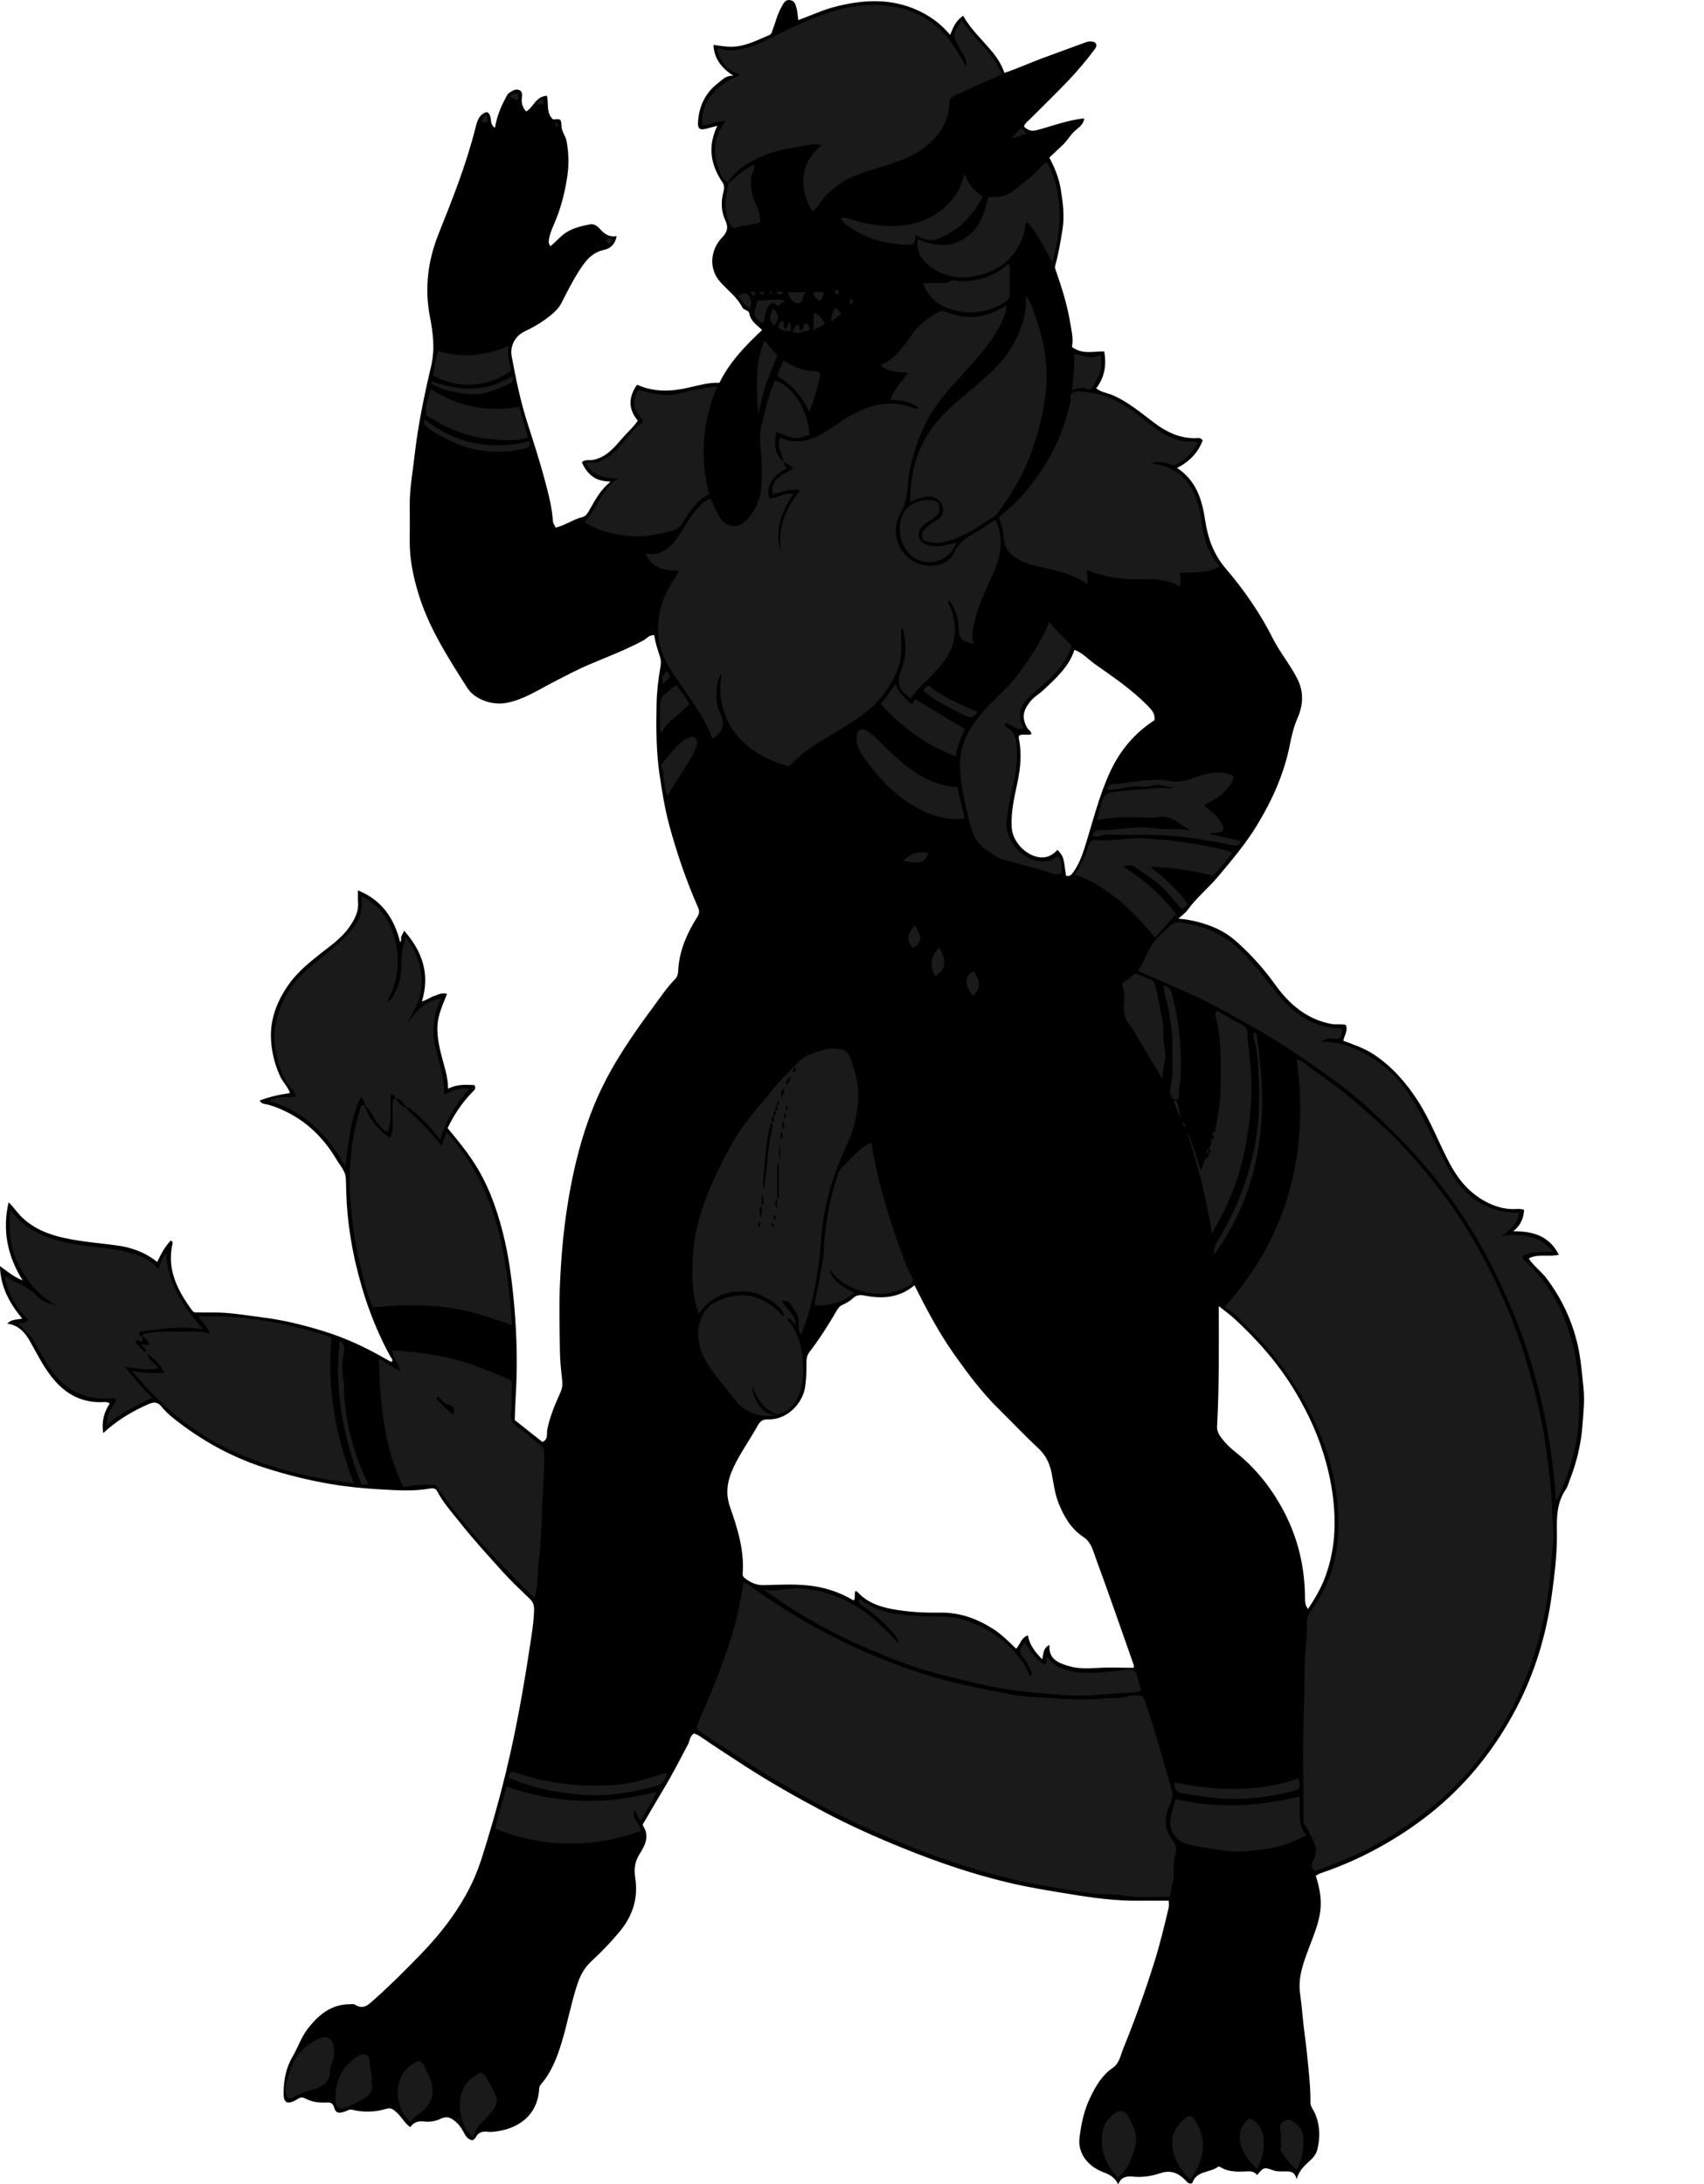 <?xml version="1.0" encoding="utf-8"?>
<!-- Generator: Adobe Illustrator 24.1.1, SVG Export Plug-In . SVG Version: 6.00 Build 0)  -->
<svg version="1.1" id="Layer_1" xmlns="http://www.w3.org/2000/svg" xmlns:xlink="http://www.w3.org/1999/xlink" x="0px" y="0px"
	 viewBox="0 0 987.63 1266.28" style="enable-background:new 0 0 987.63 1266.28;" xml:space="preserve">
<style type="text/css">
	.st0{fill:#1A1A1A;}
</style>
<g>
	<path d="M59.83,830.83c-1.08-6.63,0.46-12.11,3.76-17.17c-1.79-1.27-3.49-0.76-5.06-0.75c-12.51,0.11-21.78-5.68-29.17-15.4
		c-4.69-6.16-8.1-13.02-11.86-19.7c-2.9-5.16-6.49-9.5-13.34-10.47c2.46-2.59,5.51-2.21,8.71-2.89C5.43,755.4,0.2,745.8,0,734.04
		c3.96,2.76,7.43,5.95,13.1,8.25c-8.96-14.45-11.77-29.13-8.13-45.27c2.77,2.58,4.62,5.5,7.01,7.94
		c7.08,7.21,16.07,10.74,25.52,12.79c9.9,2.15,20.07,2.91,30.12,4.26c8.46,1.14,16.5,3.92,23.48,9.61c2.16-4.45,4.4-8.87,7.87-12.44
		c0.75,0.4,1.23,0.86,1.06,1.62c-3.52,15.09,2.81,27.26,11.31,38.87c0.92,1.26,1.81,1.19,2.9,1.21c3.33,0.04,6.67,0.03,10,0.02
		c9.41-0.05,18.61,1.7,27.9,2.85c11.73,1.45,23.07,4.23,34.31,7.64c13.18,3.99,25.6,9.7,37.47,16.64c0.98,0.57,2.02,1.05,3.03,1.58
		c1.21-1.28-0.2-2.29-0.62-3.06c-9.48-17.29-15.98-35.7-20.36-54.83c-2.22-9.71-3.77-19.56-4.65-29.55
		c-0.56-6.29-0.68-12.54-0.86-18.81c-0.13-4.35-3.25-7.46-5.27-10.9c-7.59-12.91-17.92-23-31.81-29.13
		c-3.29-1.45-6.62-2.75-10.17-3.36c-1.09-0.19-1.87-0.56-2.71-1.96c5.67-2.13,11.42-3.49,17.56-4.32c-1.12-3.65-4.03-6.2-5.6-9.54
		c-2.81-5.98-4.45-12.05-5.17-18.73c-1.4-12.81,2.61-23.84,9.53-33.95c4.73-6.93,11.11-12.42,17.76-17.71
		c6.1-4.86,12.74-9.23,17.48-15.76c3.38-4.65,5.96-9.36,5.46-15.32c-0.17-1.98-0.03-3.99-0.03-6.5c13.94,5.66,20.98,16.33,24.44,30
		c1.02-0.93,0.24-2.18,0.63-3.17c0.41-1.03,0.99-1.99,1.72-3.44c10.53,12.06,15.08,25.19,10.25,40.96c2.78-0.66,4.79-2.36,7.15-3.14
		c2.27-0.75,4.54-2.14,7.41-1.12c-1.7,4.14-3.5,8.23-4.63,12.59c-1.93,7.44-0.65,14.66,1.1,21.86c1.61,6.64,4.11,13.07,4.13,20.47
		c5.14-2.68,10.21-2.43,15.25-2.11c1.3,2.13-0.26,3.12-1.38,4.27c-5.89,6.04-10.43,12.99-14.13,20.64
		c4.93,5.99,9.82,11.91,14.13,18.28c8.72,12.86,14.02,27.2,17.82,42.1c3.2,12.52,4.99,25.28,6.26,38.19
		c1.58,16.03,2.23,32.06,1.68,48.11c-0.25,7.37-0.84,14.78-0.98,22.59c5.09,4.03,10.59,8.39,16.01,12.68
		c3.58-1.43,2.39-4.88,2.81-7.03c1.5-7.63,4.49-14.63,7.62-21.61c1.1-2.45,1.35-4.52,1.03-7.36c-0.6-5.37-1.2-10.84-1.28-16.27
		c-0.19-13.83-0.6-27.69,0.11-41.48c0.54-10.47,1.26-20.97,2.58-31.43c1.87-14.78,4.46-29.38,8.32-43.73
		c2.88-10.68,6.43-21.18,10.96-31.32c8.5-19.06,20.34-36.07,32.68-52.72c3.88-5.24,7.53-10.77,12.18-15.44
		c1.94-1.95,1.65-4.78,1.86-6.94c1.04-10.76,5.3-20.12,10.95-29.05c1.05-1.67,1.42-3.22,0.43-5.45
		c-6.79-15.35-12.22-31.24-16.62-47.41c-2.6-9.56-4.18-19.43-5.66-29.3c-2.08-13.85-2.03-27.73-1.76-41.61
		c0.14-7.04,1.01-14.11,2.21-21.05c0.39-2.25,0.4-4.05-0.27-6.1c-1.32-4.02-2.71-8.03-3.29-12.37c-2.88-0.4-4.39,1.99-6.42,3.07
		c-9.96,5.33-20.47,9.34-30.84,13.72c-7.37,3.12-14.46,6.9-21.58,10.57c-8.67,4.48-16.83,9.91-26.71,11.84
		c-8.12,1.59-18.45-1.78-22.85-8.72c-11.1-17.49-22.4-34.89-28.43-55.02c-2.98-9.93-5.03-19.99-4.91-30.42
		c0.08-6.83,0.05-13.66,0.01-20.5c-0.06-9.74,1.74-19.28,2.83-28.91c1.97-17.4,5.53-34.53,9.54-51.48
		c2.36-9.99,1.16-19.33-0.65-28.69c-3.27-16.86-1.18-32.74,5.15-48.54c8.05-20.08,16.01-40.22,21.28-61.3
		c0.92-3.66,2.05-7.73,6.56-8.96c3.71,2.01,0.88,6.9,4.69,9.17c1.02-6.03,3.07-11.55,5.9-16.78c0.7-1.29,1.19-2.77,2.52-3.61
		c1.68-1.06,3.45-2.31,5.49-1.56c2.23,0.82,1.82,3.01,1.65,4.76c-0.3,2.97,0.44,5.51,2.58,7.72c4.15-2.44,5.44-8.72,11.95-9.13
		c1.22,4.48-0.67,9.99,3.65,13.76c4.42-0.41,4.62-0.38,4.81,3.89c0.15,3.27,2.43,5.7,2.98,8.76c1.26,7.01,1.42,13.94,0.28,21.09
		c-1.32,8.27-3.25,16.31-6.36,24.02c-1.71,4.24-3.82,8.27-4.32,12.9c-0.12,1.14,0.61,1.78,0.87,2.85c3.23-2.39,5.62-5.57,8.94-7.79
		c4.37-2.92,9.26-3.94,14.18-4.92c2.42-0.48,4.38,1.13,5.96,2.91c2.41,2.73,5.17,4.63,9.45,3.92c-0.85,4.57-3.48,7.16-7.28,7.96
		c-7.39,1.54-11.19,6.94-14.82,12.67c-3.67,5.78-6.72,11.9-9.82,18c-2.04,4.01-5.6,6.83-9.21,9.49c-3.83,2.83-7.96,5.1-12.26,7.15
		c-5.41,2.57-8.53,8.42-7.47,14.23c2.41,13.14,5.12,26.24,9.19,38.96c3.62,11.31,7.3,22.62,10.32,34.08
		c1.94,7.36,3.91,14.85,4.39,22.55c0.1,1.64,1.18,2.58,1.56,3.89c5.74-1.31,10.25-4.86,15.72-6.15c1.99-0.47,3.13-2.7,4.23-4.62
		c3.16-5.53,6.14-11.22,11.89-15.83c-4.38-0.35-7.89-0.96-10.7-3.24c-2.69-2.17-4.64-4.93-5.91-8.11c2.07-1.72,4.19-0.92,6.06-1.23
		c8.66-1.45,13.37-8.22,18.58-13.97c2.52-2.77,5.4-5.33,7.79-8.85c-5.6-6.68-5.5-13.72-0.43-20.84c9.73,4.37,19.66,4,29.66,1.73
		c5.9-1.34,11.73-3.06,18.1-2.86c5.85-12.02,15.01-21.45,24.72-30.6c-3.14-2.95-6.7-5.13-7.43-9.62c-0.31-1.93-3.16-1.75-4.01-3.44
		c-3.07-6.04-8.57-9.96-12.91-14.89c-6.98-7.93-5.38-18.9,1.14-25.66c3.13-3.25,3.75-5.92,1.95-9.77
		c-2.54-5.42-2.67-11.03-1.14-16.81c0.43-1.64,0.66-3.58-0.5-5.28c-6.92-10.14-8.84-20.86-3.05-32.91c-2.67,0.7-4.63,1.25-6.61,1.74
		c-3.45,0.85-4.8,0.01-4.61-3.55c0.49-9.29,4.12-17.21,11.59-22.91c2.38-1.82,4.47-4.53,8.87-4.3c-6.77-4.51-11.05-9.71-11.51-17.86
		c3.24,0.5,6.1,0.88,8.97,1.03c8.6,0.45,15.8-3.59,23.32-6.71c1.55-0.64,1.54-1.84,2.01-3.01c1.73-4.39,2.7-9.07,5.09-13.21
		c1.15-1.99,1.97-4.46,4.93-4.08c2.8,0.35,3.27,2.42,3.9,4.9c0.54,2.11,0.58,4.21,0.94,6.66c7.1-2.49,13.78-5.72,20.95-7.6
		c16.44-4.3,32.78-5.24,48.6,2.1c6.94,3.22,13.18,7.73,18.49,14.12c1.67-4.18,3.22-8.33,7.55-11.1c4.1,7.41,10.31,13.21,15.77,19.61
		c3.46,4.05,6.35,8.22,8.12,13.48c7.35-2.37,14.14-5.53,21.12-8.16c8.68-3.27,17.44-6.33,26.12-9.58c1.16-0.44,2.27-0.56,3.4-0.44
		c2.57,0.27,3.46,2.07,1.96,4.12c-4.76,6.5-9.97,12.66-15.51,18.49c-7.35,7.73-15.05,15.11-22.56,22.69
		c-1.14,1.15-2.66,2.03-3.2,4.02c2.06,1.93,4.01,2.95,7.3,2.1c9.08-2.34,17.89-5.86,27.65-6.87c-0.41,4.01-3.83,5.63-6.1,7.91
		c-2.36,2.36-3.96,5.29-6.38,7.55c-2.56,2.38-5.09,4.78-7.75,7.28c3.25,6.14,5.67,12.23,6.66,18.62c1.18,7.58,2.24,15.1,0.97,23.02
		c-1.14,7.12-2.31,14.16-4.25,21.09c-0.31,1.12,0.19,2.2,0.59,3.33c3.3,9.54,6.36,19.18,8.01,29.15c0.8,4.84,2.14,9.7,1.13,14.56
		c5.85,4.5,12.18,2.56,18.72,2.59c1.31,7.66,0.39,14.82-4.66,21.43c2.93,2.36,6.62,2.67,9.81,4.08c8.95,3.95,16.3,10.27,24,16.04
		c7.15,5.37,14.79,8.95,23.91,8.76c1.26-0.03,2.71-0.51,4,1.29c-2.67,7.04-7.6,12.34-14.89,15.95
		c11.26,7.41,14.53,18.52,16.32,30.43c1.55,10.31,4.87,19.69,11.88,27.87c10.64,12.42,20,25.95,27.33,40.54
		c4.13,8.23,10.03,15.18,14.18,23.36c4.01,7.92,3.31,15.54,0.18,22.74c-2.19,5.05-3.44,10.18-4.45,15.35
		c-3.3,16.91-10.21,32.25-19.07,46.84c-6.57,10.83-14.7,20.44-22.85,30.1c-5.55,6.58-12.31,12-17.35,19.02
		c-1.27,1.76-3.19,3.05-5.37,5.08c6.83,0.53,12.69,2.03,18.5,4.18c5.98,2.21,11.24,5.48,15.78,9.63
		c7.92,7.23,15.16,15.1,21.44,23.92c8.17,11.48,18.33,20.54,32.88,23.29c2.79,0.53,5.62-0.07,8.43,0.56
		c1.45,3.39-0.9,6.05-1.42,9.19c6.15,2.33,12.45,4.41,18.03,8.19c10.27,6.95,18.18,15.96,24.92,26.3
		c7.63,11.72,12.34,24.86,18.91,37.08c4.94,9.2,11.53,16.92,20.79,21.79c4.85,2.55,10.23,4.29,15.95,4.24
		c1.97-0.02,3.99-0.36,6.15,0.42c-0.25,4.68-1.79,8.78-6.28,12.46c11.77-0.16,20.96,2.87,26.42,13.57
		c-5.78,1.46-11.9-0.8-17.42,2.17c2.6,4.19,7.03,7.22,10.21,11.43c8.9,11.8,14.98,24.75,18.23,39.12
		c1.82,8.03,2.37,16.18,3.25,24.34c0.79,7.34-0.04,14.5-0.55,21.6c-0.78,11.01-3.41,21.87-7.51,32.25
		c-0.66,1.66-1.05,3.51-2.05,4.95c-5.24,7.58-5.46,16.03-5.29,24.83c0.23,11.85-1.21,23.63-2.79,35.4
		c-2.87,21.51-8.63,42.08-18.11,61.64c-7.02,14.47-15.63,27.86-25.91,40.22c-15.98,19.2-35.28,34.23-57.15,46.18
		c-10.62,5.81-21.63,10.6-33.07,14.46c-0.91,0.31-1.72,0.91-2.7,1.43c1.53,4.84,2.66,9.71,2.85,14.76
		c0.37,9.62-3.51,18.24-6.75,26.9c-3.25,8.68-6.56,17.24-5.2,26.7c1.14,7.95,1.58,15.97,2.68,23.93c0.97,6.97,1.67,14.03,2.33,21.06
		c0.58,6.1,1.07,12.17,1,18.31c-0.03,2.2,1.63,3.89,2.48,5.82c3.03,6.88,3.3,13.92,1.53,21.16c-0.58,2.37-1.85,4.14-3.52,5.8
		c-3.08,3.05-6.84,5.53-8.47,11.48c-1.33-4.94-4.22-4.44-7.01-4.5c-2.11-0.05-4.19,0.22-6.37-0.56c-5.69-2.04-5.75-1.88-9.6,2.71
		c-1.28-1.84-3.08-2.25-5.28-2.17c-5.41,0.19-10.92,0.64-15.87-2.43c-0.38-0.24-1.11-0.51-1.33-0.33
		c-4.67,3.68-12.6,2.19-15.01,9.44c-0.04,0.12-0.26,0.19-0.35,0.25c-1.89,0.53-2.75-0.88-3.78-1.92c-3.97-4-8.35-5.95-14.15-4.03
		c-4.99,1.65-10.19,2.6-15.54,2.09c-3.69-0.35-7.28-0.32-9.15,4.44c-1.95-3.97-4.8-5.61-8.39-6.94
		c-9.43-3.49-15.06-11.21-14.07-19.86c0.93-8.04,2.63-16.06,6.21-23.48c3.21-6.68,6.84-12.97,13.19-17.34
		c3.74-2.57,4.41-7.22,5.98-11.08c6.62-16.28,12.58-32.82,17.85-49.6c3.32-10.56,5.93-21.31,8.47-32.08
		c0.26-1.09,0.03-2.29,0.03-4.04c-5.77,0-11.38-0.05-17,0.01c-13.54,0.15-26.86-1.64-40.2-3.84c-11.27-1.86-22.56-3.62-33.69-6.19
		c-21.46-4.95-42.26-12.02-62.65-20.27c-15.89-6.43-31.56-13.4-46.71-21.46c-15.41-8.2-30.6-16.79-45.29-26.27
		c-8.91-5.76-17.78-11.56-26.54-17.55c-0.92-0.63-2.04-0.96-2.99-1.39c-2.62,1.45-2.47,4.27-3.59,6.38
		c-4.64,8.81-9.17,17.68-14.33,26.21c-3.71,6.14-7.31,12.35-10.91,18.56c-0.44,0.77-1.36,1.49-0.61,2.66
		c3.8,5.91,0.77,11.43-2.14,16.04c-3.01,4.76-3.3,8.91-2.5,14.28c1.71,11.38-1.57,21.69-9.02,30.66
		c-5.1,6.14-10.6,11.89-16.45,17.27c-4.3,3.95-6.67,8.7-8.41,14.13c-3.48,10.86-5.52,22.09-8.83,32.98
		c-2.67,8.78-5.93,17.28-12.08,24.32c-0.74,0.85-0.88,1.7-0.95,2.71c-1.02,15.94-13.16,23.74-27.35,24.75
		c-0.66,0.05-1.34,0.07-2-0.01c-3.11-0.38-5.85-0.03-7.42,3.23c-0.34,0.7-1.17,1.15-1.77,1.71c-3.08-0.44-4.23-2.88-5.44-5.1
		c-1.04-1.9-2.17-3.66-3.79-5.13c-2.73-2.48-5.27-4.25-9.39-2.25c-2.84,1.38-6.26,1.98-9.63,1.56c-3.14-0.4-5.89,0.3-7.96,3.3
		c-3.5-2.64-5.3-6.52-8.47-9.12c-1.72-1.41-2.84-2.29-5.53-1.49c-6.34,1.88-12.99,2.12-19.5,0.52c-1.74-0.43-2.86,0.47-4.18,0.96
		c-3.5,1.31-5.52,1.04-6.33-2.12c-0.77-3-2.43-3.17-4.7-3.04c-4.35,0.25-8.54-0.44-12.38-2.48c-2.31-1.23-3.78,0.33-5.42,1.19
		c-5.58,2.93-6.91,0.56-6.86-4.29c0.08-7.55,1.35-14.46,5.24-21.11c3.11-5.31,5-11.32,8.87-16.27c6.32-8.06,13.71-14.17,24.66-14.04
		c0.83,0.01,1.86-0.24,2.46,0.15c5.17,3.41,8.01,0.01,11.61-3.18c9.21-8.17,17.87-16.88,26.43-25.69
		c12.17-12.52,22.73-26.28,30.22-42.16c4.1-8.71,6.67-18.03,9.46-27.2c4.77-15.72,8.93-31.63,12.52-47.67
		c2.53-11.29,4.74-22.65,6.76-34.05c1.66-9.32,3.16-18.68,4.57-28.02c1.04-6.94,2.24-13.95,2.38-21.05
		c0.05-2.52-0.63-4.35-2.47-6.12c-5.41-5.19-10.9-10.33-15.9-15.91c-8.24-9.18-16.6-18.24-24.26-27.95
		c-4.77-6.05-9.99-11.7-13.56-18.61c-0.94-1.82-2.79-1.76-4.4-1.48c-6.74,1.18-13.54,1.21-20.3,0.9
		c-12.79-0.58-25.53-1.5-38.21-3.73c-12.4-2.18-24.51-5.23-36.47-9.04c-17.9-5.69-34.28-14.37-49.24-25.64
		c-3.93-2.96-7.96-5.99-11.05-9.92c-2.26-2.87-4.52-2.92-7.76-1.47C76.49,818.24,67.73,823.45,59.83,830.83z M530.01,745.1
		c-8.76,7.47-18.88,8.08-29.53,5.88c-2.24-0.46-4.44,0.04-6.01,1.55c-1.84,1.77-3.96,2.95-6.2,3.94c-1.64,0.72-2.47,1.87-3.33,3.37
		c-4.75,8.19-9.83,16.18-15.59,23.71c-1.35,1.77-1.94,3.68-1.92,5.95c0.03,4.94-0.05,9.84-0.82,14.8
		c-1.42,9.09-10.17,18.89-21.42,18.57c-2.77-0.08-4.47,0.82-5.9,3.38c-3.98,7.12-8.66,13.86-12.46,21.07
		c-4.3,8.17-7.18,16.38-3.74,26.23c4.35,12.45,8.39,25.23,7.37,38.81c-0.12,1.55,0.69,2.15,1.86,3.02c3.15,2.36,6.4,3.67,10.45,3.57
		c8.49-0.2,17.06-0.7,25.47,0.17c9.36,0.96,18.4,3.82,26.59,8.77c1.24-1.82,0.12-3.78,0.94-5.43c0.79-0.1,1.23,0.45,1.67,0.92
		c5.3,5.61,12.22,8.06,19.48,9.44c9.25,1.75,18.64,2.22,28.07,2.08c11.15-0.17,21.13,3.43,30.48,9.37
		c5.06,3.21,9.21,7.38,13.48,11.57c2.42-2.48,2.74-6.35,6.81-7.75c0.94,5.5,4.18,9.64,8.32,13.88c0.77-3.26,0.46-6.61,4.22-8.32
		c-0.69,8.19,5.06,10.39,10.81,12.14c5.27,1.61,10.75,1.59,16.31,1.21c7.23-0.49,14.51-0.12,21.73-0.12c0-0.9,0.09-1.25-0.01-1.53
		c-7.25-20.56-14.36-41.18-21.89-61.63c-1.65-4.47-2.72-9.63-7.22-12.59c-7.32-4.82-11.44-12.02-14.55-19.87
		c-2.16-5.47-2.81-11.37-3.93-17.1c-1.15-5.84-3.44-10.6-7.92-14.74c-7.83-7.23-15.11-15.05-22.72-22.52
		c-9.78-9.6-17.91-20.49-25.81-31.64C544.19,772.65,537.04,759.09,530.01,745.1z M617.85,507.64c2.04,0.84,3.17-0.55,4.13-1.89
		c2.98-4.13,4.9-8.8,6.44-13.62c4.79-15.01,8.37-30.38,15.07-44.81c5.82-12.55,14.32-22.43,25.67-29.83
		c0.43-3.67-1.63-5.99-3.96-8.35c-9.15-9.3-19.89-16.59-30.47-24.04c-3.83-2.7-6.97-6.43-11.98-8.38
		c-3.14,9.71-10.41,16.12-17.37,22.79c-2.62,2.51-5.88,4.26-8.19,7.14c-3.57,4.47-5.59,8.78-1.83,15.29
		c0.74,1.27,2.34,1.93,2.47,3.63c-2.32,1.01-4.94-0.41-7.2,0.92c-0.06,0.53-0.25,1.04-0.15,1.49c1.82,8.53,1.03,16.94-0.73,25.41
		c-1.8,8.65-3.9,17.26-3.38,26.28c0.52,9.09,9.61,17.68,18.01,17.4c3.84-0.13,6.21-2,8.53-4.38
		C616.36,496.46,616.36,496.46,617.85,507.64z M758.1,932.79c4.38-6.54,7.99-12.81,10.44-19.81c3.4-9.72,4.98-19.57,4.99-29.88
		c0.01-11.93-1.76-23.42-4.86-34.94c-3.94-14.65-10.1-28.26-17.8-41.15c-9.51-15.93-21.64-29.83-35.27-42.39
		c-2.68-2.47-5.68-4.59-9.2-7.41c0.05,23.99,0.24,46.92-0.98,69.82c-0.15,2.82,1.32,5.12,2.92,7.12c2.07,2.58,4.43,5.04,7.03,7.08
		c11.83,9.28,21.01,20.63,28.15,33.85c8.85,16.38,12.89,33.82,12.86,52.31C756.39,929.27,756.71,930.92,758.1,932.79z"/>
	<path class="st0" d="M762.23,1084.79c-2.47-2-2.39-3.83-1.21-5.93c2.29-4.06,2.2-8.15-0.09-12.21c-1.61-2.86-2.56-6.08-4.68-8.64
		c-1-1.2-0.7-2.52-0.71-3.79c-0.03-21.15-0.64-42.34,0.23-63.45c0.47-11.28-0.01-22.58,0.92-33.79c0.48-5.78,0.81-11.54,0.81-17.32
		c0-2.12,0.93-3.74,2.12-5.38c7.22-9.93,12.34-20.92,14.55-32.94c2.1-11.4,1.95-22.98,0.48-34.55c-2.32-18.27-8.4-35.25-16.96-51.42
		c-5.61-10.59-12.3-20.44-19.78-29.84c-4.13-5.18-8.66-10.07-13.3-14.59c-4.66-4.54-8.87-9.81-15.03-13.1
		c37.17-41.25,49.22-89.55,42.05-143.73c3.43,0.74,5.43,3.27,7.86,4.99c9.61,6.86,19.31,13.57,28.13,21.52
		c7.86,7.08,16.07,13.8,23.32,21.52c15.99,17.05,30.51,35.22,42.32,55.49c13.07,22.44,23.67,45.94,31.18,70.79
		c4.63,15.32,8.53,30.82,10.93,46.69c2.01,13.35,3.79,26.66,4.18,40.22c0.18,6.24,1.22,12.62,0.57,18.8
		c-0.98,9.31-1.28,18.66-2.58,27.97c-2.05,14.66-5.45,28.87-10.19,42.84c-6.59,19.41-16.59,36.93-28.87,53.27
		c-6.51,8.65-13.91,16.48-21.9,23.65c-11.36,10.19-23.85,18.88-37.16,26.47C787.56,1075.1,774.94,1079.9,762.23,1084.79z"/>
	<path class="st0" d="M430.9,917.74c2.37-0.28,3.82,1.7,5.43,2.85c18.46,13.18,37.95,24.61,58.52,34.13
		c19.45,9.01,39.53,16.31,60.43,21.28c11.13,2.65,22.38,4.66,33.59,6.84c3.19,0.62,6.57,0.77,9.8,0.95
		c13.24,0.7,26.55,2.28,39.75,0.92c5.53-0.57,11.23,0.26,16.67-1.63c1.49-0.52,3.3-0.05,4.97-0.11c1.99-0.07,2.72,0.89,3.38,2.79
		c5.94,17.13,10.66,34.62,15.72,52.01c0.84,2.88,0.12,5.93-1.17,8.69c-3.47,7.46-3.31,14.45,2.11,21.07
		c1.92,2.35,1.76,5.55,1.01,8.14c-1.6,5.5-0.05,11.18-1.65,16.69c-0.65,2.26-0.51,4.81-1.92,7.44c-8.7-0.63-17.6,0.78-26.54-0.89
		c-4.82-0.9-9.86-0.55-14.8-0.93c-7.9-0.62-15.6-2.26-23.36-3.44c-10.95-1.66-21.84-3.88-32.6-6.7
		c-17.24-4.51-34.15-9.99-50.7-16.58c-16.12-6.42-32.03-13.35-47.45-21.32c-17.89-9.25-35.34-19.27-52.25-30.23
		c-7.97-5.16-15.83-10.48-23.81-15.61c-2.42-1.55-2.64-2.6-1.55-5.08c7.07-16.16,13.9-32.42,19.22-49.27
		C427.01,939.27,429.08,928.55,430.9,917.74z"/>
	<path class="st0" d="M454.42,267.98c-1.13-4.68-4.44-8.97-2.35-14.35c10.12,4.79,19.1,1.39,27.9-4.27
		c5.49-3.54,10.74-7.46,16.64-10.4c7.1-3.54,14.44-5.26,22.34-4.92c3.5,0.15,6.71,1.43,10,2.35c1.11,0.31,2.05,1.02,3.5-0.11
		c-4.95-3.51-10.51-4.31-16.44-4.6c2.1-6.09,6.57-10.34,10.42-15.65c-5.85-0.07-11.25-0.24-16.1-4.22
		c8.86-3.83,13.65-11.41,18.89-18.75c3.64-5.1,8.83-8.85,14.33-12.02c1.55-0.89,2.81-0.82,4.6-0.24c2.61,0.84,5.22,1.79,7.97,2.36
		c9.95,2.05,18.64-1.01,27.44-6.17c-0.67,6.69-3.91,12-7.09,17.1c-4.96,7.96-11.26,14.94-17.6,21.88
		c-8.74,9.57-17.67,19.06-23.16,31.1c-4.99,10.94-8.67,22.13-9.55,34.3c-0.41,5.64-1.26,11.18-4.5,16.69
		c-6.35,10.8,0.03,28.71,16.15,29.91c6.34,0.47,12.67-1.94,15.12-7.47c2.86-6.44,7.94-9.26,13.23-12.25
		c3.72-2.1,7.1-4.69,10.91-6.82c4.73,10.27,3.31,20.25-1.05,30.23c-3.98,9.12-8.74,17.95-10.91,27.78c-1,4.56-2.65,9.08-0.66,13.93
		c-7.25-1.58-8.85-3.45-8.9-10.06c-0.04-5.73-2.03-10.71-5.51-15.4c-1.2,1.82,0.26,2.76,0.7,3.87c4.73,11.84,3.4,22.72-4.56,32.85
		c-2.98,3.8-6.34,7.19-9.7,10.62c-3,3.06-6.3,5.84-8.55,9.55c-7.25-4.73-8.5-8.99-5.47-16.62c3.06-7.71,2.81-15.6,0.95-23.45
		c-0.36-0.01-0.71-0.02-1.07-0.03c0,2.89-0.16,5.8,0.03,8.68c0.74,11.34-3.94,20.73-10.48,29.44c-6.64,8.86-15.9,14.5-25.08,20.21
		c-5.15,3.19-10.44,6.16-15.5,9.48c-5.1,3.35-9.7,7.37-13.88,11.74c-26.86-6.88-43.68-26.61-39.2-53.88
		c-2.51,3.48-2.5,6.68-2.85,9.71c-0.54,4.67,0.08,9.37,2.09,13.51c3.13,6.46,1.3,10.99-4.54,14.75c-5.99-16.6-18.32-29.4-26.8-44.54
		c-2.64-4.7-4.08-9.98-4.56-15.42c-1.09-12.37,2.8-23.34,9.62-33.42c0.93-1.37,1.87-2.64,2.21-4.3c-9.48,0.76-16.8-2.83-19.19-9.7
		c11.11,1.6,16.38-5.72,21.31-13.67c3.28-5.3,6.4-10.74,11.15-14.97c1.49-1.33,2.89-2.68,5.16-3.15c1.89,3.49,3.18,7.34,5.38,10.8
		c3.57,5.61,10.25,6.88,15.37,1.68c6.08-6.17,8.56-13.6,8.84-21.77c0.24-7.08,0.29-14.18-0.68-21.33c-1.02-7.52,1.3-14.98,3.2-22.29
		c1.39-5.34,2.78-10.72,5.32-15.64c9.19,2.45,18.75,15.57,19.92,31.38c-7.87,2.78-7.87,2.78-19.13-1.55
		c-1.92,8.2-0.48,13.85,4.46,17.43c-0.84,1.62,1.15,2.4,1.41,3.62c-8.24,4.47-12.37,10.54-9.92,17.45
		c4.64-0.21,8.74-3.58,13.92-2.65c-7.04,10.52-11.56,21.36-7,33.95c-2.6-13.64,2.03-25.2,10.85-35.93
		c-5.91-1.58-10.77,1.36-15.97,2.27c-1.6-9.37,6.34-11.25,11.83-15.02C457.86,269.79,456.1,268.93,454.42,267.98z"/>
	<path class="st0" d="M450.54,819.82c-8.4,3.38-19.68-1.44-24.48-8.17c-4.49-6.29-9.82-11.93-14.22-18.22
		c-6.65-9.52-10.05-20.72-4.17-31.8c2.36-4.45,6.63-6.83,10.98-8.49c12.29-4.67,23.16-1.81,32.6,7.15c1.03,0.98,1.72,2.51,3.48,2.57
		c-1.96-6.68-13.51-13.24-21.15-13.98c-11.78-1.14-21.64,2.71-28.61,12.79c-4.1-11.57-4.08-23.63-3.21-35.51
		c1.1-14.94,5.98-29.12,12.12-42.7c4.72-10.45,10.01-20.67,16.59-30.14c4.79-6.9,10.49-13.04,15.67-19.6
		c4.1-5.19,8.69-10.01,13.31-14.58c2.95-2.92,6.01-6.69,10.4-8.08c4.66-1.48,9.15-3.55,14.32-3.12c5.77,0.48,7.41,1.44,9.24,7.01
		c2.28,6.94,4.51,13.8,4.06,21.38c-0.57,9.64-2.56,18.87-6.68,27.5c-6.31,13.22-10.82,26.99-13.3,41.39
		c-1.11,6.46-1.51,13.05-2.11,19.6c-1.53,16.65-4.71,32.9-11,48.88c-2.62-3.04-0.84-6.36-1.61-9.33c-0.97-3.73-3.19-6.36-5.36-9.2
		c-1.05-1.38-2.46-0.76-4.26-0.78c2.71,4.41,7.35,7.33,8.36,13.37c-1.84-1.51-3.14-2.57-4.43-3.63c-0.72,0.49-0.8,1.05-0.28,1.62
		c5.93,6.57,7.74,14.76,8.45,23.12c0.61,7.2,0.43,14.45-2.81,21.32c-2.49,5.29-6.21,8.66-11.98,9.71
		c-7.89-2.85-11.97-9.09-14.53-16.76c0.22,5.03,2.12,9.21,5.1,12.91C443.45,819.09,446.53,820.68,450.54,819.82z M450.53,640.98
		c-1.9,0.47-0.94,1.9-1.01,2.99c-1.88,0.49-0.95,1.91-1,3c-2.14,0.89-0.87,2.62-1,4.01c-0.51,0.08-0.92,0.29-1.05,0.84
		c-2.58,10.56-3.03,21.39-4.07,32.15c-0.16,1.63-0.42,3.43,0.87,5.01c-0.22-4.34,1.01-8.49,1.21-12.71
		c0.27-5.6,1.08-11.09,1.91-16.61c0.43-2.88,1.92-5.71,1.03-8.76c2.05-0.91,0.87-2.62,1-4.01c1.8-0.51,0.95-1.91,1-3
		c1.81-0.5,0.95-1.9,1.01-2.99c1.62-0.54,1.3-1.48,0.56-2.57C450.04,639.12,450.44,640.07,450.53,640.98z M441.53,698.98
		c-2.32,2.19-0.88,4.7-0.63,7.1c0.97-2.34,0.62-4.77,0.53-7.19c2.26-2.24,0.75-4.67,0.1-7.06
		C441.53,694.22,441.53,696.6,441.53,698.98z M450.39,694.82c0.46-0.15,1.01-0.25,1.02-0.86c0.01-6.4,0.01-12.8,0.01-19.21
		c-0.31,0-0.62,0-0.93,0c0,6.72,0,13.43,0,20.15c-2.01,1.92-1.17,4.01-0.1,6.1C450.39,698.94,450.39,696.88,450.39,694.82z
		 M452.17,672.02c0-3.03,0-6.05,0-9.08C451.57,666,450.92,669.04,452.17,672.02z M458.18,624.38c-2.01,0.85-2.42,2.43-2.69,4.51
		C457.81,627.83,457.87,626.04,458.18,624.38z M453.21,636.47c0.15-2.35,2.35-3.27,0.73-5.21
		C453.22,632.52,451.85,633.48,453.21,636.47z M453.08,660.59c0.56-1.72,0.85-2.92-0.38-4.37
		C452.42,657.77,451.97,658.97,453.08,660.59z M453.83,649.74c-0.5,2.06-0.64,3.24,0.09,5.1
		C454.71,652.95,454.71,651.86,453.83,649.74z M439.94,711.44c0.89-1.04,0.83-2.05,0.05-3.12
		C439.1,709.37,439.17,710.38,439.94,711.44z M459.88,621.81c0.82-0.74,2.05-0.96,1.16-2.81
		C460.22,619.74,458.99,619.97,459.88,621.81z M454.97,645.23c-0.76,1.31-0.86,2.24,0.09,3.2
		C455.74,647.41,455.7,646.52,454.97,645.23z M448.97,704.22c-0.76,1.31-0.86,2.24,0.09,3.2
		C449.74,706.4,449.7,705.51,448.97,704.22z M448.23,711.78c0.04-0.98,0.86-1.74-0.68-2.64
		C447.47,710.14,447.19,710.87,448.23,711.78z M455.95,643.61c0.8-0.95,0.7-1.65,0.04-2.33
		C455.24,641.9,455.21,642.57,455.95,643.61z"/>
	<path class="st0" d="M422.45,105.96c-4.59-2.08-5.43-6.75-6.73-10.7c-2.92-8.86-1.02-17.19,4.86-25.16
		c-5.01,0.05-9.07,2.33-13.45,2.67c-1.63-11.39,6.54-23.71,22.04-29.24c-3.44-1.43-6.79-2.89-8.98-5.66
		c-2.1-2.64-3.95-5.61-4.41-9.25c2.13-1.45,3.99,0.6,6.07,0.6c7.79,0.03,14.88-2.34,21.68-5.68c12.35-6.07,24.59-12.32,37.76-16.54
		c10.69-3.43,21.66-5.02,32.67-3.75c16,1.85,29.25,9.07,38.44,22.85c2.7,4.05,5.29,8.13,7.35,12.59c1.2-4.08-1.48-7.01-3.12-9.98
		c-4.72-8.55-4.92-8.44,0.84-17c6.79,11.17,18.32,18.46,23.15,31.34c-8.98,4.04-17.72,7.97-26.46,11.92
		c-2.14,0.97-3.83,1.9-3.92,4.95c-0.32,11.03-6.23,19.33-14.56,25.7c-6.06,4.63-13.16,7.37-20.61,9.83
		c-9.54,3.16-19.73,5.12-28.31,11.17c-4.92,3.47-9.24,7.29-12.41,12.38c-0.9,1.45-2.09,2.55-3.42,3.54
		c-7.03-10.75-8.94-27.08,5.26-38.26c-4.97-1.47-9.62,0.32-14.14,0.96c-6.42,0.9-12.91,2.41-18.93,4.79
		c-7.79,3.07-15.12,7.31-20.4,14.2c-0.36,0.47-0.31,1.26-0.46,1.9C422.27,106.14,422.45,105.96,422.45,105.96z"/>
	<path class="st0" d="M901.78,870.02c-1.36-22.73-4.85-44.54-10.42-65.95c-4.61-17.7-10.48-35.04-18-51.77
		c-8.14-18.12-17.32-35.66-28.68-52c-6.37-9.16-13.13-17.99-20.47-26.44c-8.84-10.2-18.51-19.55-28.23-28.82
		c-9.26-8.82-19.51-16.59-29.95-24.01c-12.8-9.11-25.91-17.8-39.57-25.53c-13.24-7.5-26.52-14.96-40.53-21.1
		c-8.65-3.79-17.35-7.53-26.42-11.5c3.62-5.51,5.55-11.53,9.13-16.48c2.94-4.07,7-7.41,10.88-10.7c1.98-1.68,4.91-0.95,7.24-0.56
		c12.4,2.07,23.3,7.02,32.47,16.04c8.4,8.26,15.16,17.79,22.7,26.72c9.01,10.68,20.1,17.91,34.71,18.16
		c0.48,0.01,0.95,0.22,1.42,0.34c-0.89,6.4-0.89,6.4-6.51,5.48c-1.26-0.21-2.01,0.02-6.12,1.97c9.87-0.03,18.31,2.84,26.21,7.26
		c9.12,5.1,16.81,11.65,23.02,20.33c10.23,14.28,16.42,30.62,24.78,45.83c8.65,15.75,21.32,25.63,40.13,25.77
		c0.32,0,0.65,0.13,0.97,0.21c-0.92,5.46-3.09,8.21-10.18,13.19c10.95-1.39,21.28-0.86,29.82,9.17c-6.81,0.35-12.69-0.18-17.8,2.58
		c0.2,1.96,1.27,2.61,2.09,3.37c13,11.89,21.04,26.7,25.93,43.44c1.93,6.62,3.07,13.33,4.06,20.16c1.11,7.63,0.85,15.22,0.78,22.82
		c-0.14,14.74-3.35,28.91-8.88,42.55C905.13,863.54,904.37,866.77,901.78,870.02z"/>
	<path class="st0" d="M211.61,640.98c-0.07-1.91-0.96-3.4-2.51-4.99c-6.06,12.69-6.94,26.29-8.95,40.42
		c-10.2-18.6-23.84-32.13-44.06-38.22c4.61-3.12,10.01-1.81,15.3-2.33c-0.22-3.08-2.7-4.58-4.05-6.63
		c-4.43-6.72-6.62-14.01-7.89-21.93c-1.3-8.13,0.31-15.51,3.01-22.98c3.77-10.42,10.67-18.42,19.08-25.26
		c7.56-6.15,15.34-12.07,21.79-19.42c4.84-5.52,7.3-12.06,6.09-20.18c11.87,5.89,17.51,15.48,19.97,27.35
		c2.44,11.75,1.09,23.01-5.16,33.99c2.92-0.95,3.37-3.14,4.4-4.89c2.48-4.19,3.57-8.88,3.84-13.56c0.36-6.25-0.03-12.54,2.92-18.89
		c5.47,7.66,8.95,15.89,9.02,25.5c0.07,9.5-4.31,17.39-9.21,25.25c5.37-6.9,10.25-13.87,20.59-15.39
		c-3.74,7.3-4.74,14.28-4.47,21.58c0.19,5.18,2.12,9.9,3.15,14.85c1.26,6.08,3.34,12,2.89,19.13c4.97-1.64,9.16-4.33,14.57-3.03
		c-7.68,8.6-13.43,18.12-16.75,29.52c-4.86-6.56-10.09-12.13-16.05-16.99c-1.14-0.93-1.95-2.35-3.74-2.09l0.2,0.19
		c-1.61-2.28-3.01-4.79-6.2-5.16l0.21,0.15c-0.61-1.28-1.29-2.48-3.14-2.58c-0.29,7.41,0.57,14.65-1.53,21.71
		c-2.56-0.33-3.79-2.31-5.3-4.04c-3.07-3.52-4.54-8.19-8.21-11.26L211.61,640.98z"/>
	<path class="st0" d="M694.46,256.62c-3.26,5.1-6.68,9.58-12.05,12.24c-1.54,0.77-2.8,1.07-4.6,0.26c-3-1.35-6.29-1.78-10.8-0.69
		c7.24,1.26,12.99,3.11,17.75,7.43c6.15,5.58,9.02,12.67,10.6,20.57c1.59,7.97,1.99,16.26,5.96,23.65c1.56,2.9,3.35,5.63,5.6,8.26
		c-7.12,4.57-15.42,2.87-23.31,4.02c0.65,2.85,1.1,5.06,0.24,7.6c-6.87-3.73-14.13-4.44-21.63-4.15
		c-10.93,0.43-21.6-1.11-32.48-5.46c0.68,2.99,0.67,5.35,0.46,8.25c-9.38-6.59-20.14-8.17-30.57-10.69
		c-3.73-0.9-7.19-2.35-10.41-4.24c-4.83-2.83-7.43-7.31-7.63-12.96c-0.13-3.65-1.47-6.95-2.56-10.46c2.43-3.09,5.75-5.3,8.63-7.99
		c4.81-4.5,8.89-9.74,12.79-15.03c9.63-13.05,16.18-27.56,19.72-43.41c0.07-0.32,0.24-0.62,0.3-0.94c0.36-1.73-0.74-3.97,1.05-5.15
		c2.2-1.44,4.89-0.78,7.31-0.56c13.46,1.2,24.35,7.83,34.5,16.25c6.53,5.42,13.29,10.58,22.04,12.28
		C688.28,256.25,691.27,255.4,694.46,256.62z"/>
	<path class="st0" d="M235.39,641.79c0.19,1.28,1.26,1.92,2.07,2.71c6.29,6.2,12.89,12.11,18.37,19.79
		c1.15-3.08,2.03-5.45,2.98-7.98c28.92,31.63,35.12,70.66,37.96,111.97c-13.57-4.96-26.35-9.08-39.87-10.58
		c-13.57-1.5-27.05-1.17-40.85,0.33c-3.37-7.87-5.36-16.27-7.32-24.62c-2.62-11.16-4.33-22.47-5.34-33.95
		c-0.62-6.97-1.01-13.91-0.67-20.81c0.58-11.94,2.16-23.79,5.9-35.24c0.47-1.44,0.65-3.3,3-2.43l-0.2-0.18
		c2.49,8.12,7.73,14.08,14.59,18.89c1.45-2.73,1.7-5.42,1.62-8.22c-0.11-3.97,0-7.95-0.03-11.92c-0.01-1.43,0.07-2.7,2-2.56
		l-0.21-0.15c1.61,2.28,3.01,4.79,6.2,5.16L235.39,641.79z"/>
	<path class="st0" d="M309.8,926.47c-20.96-20.41-40.63-41.26-57.3-65.53c-5.91-0.69-12.47,0.07-18.83,1.11
		c-11.26-23.63-13.38-48.49-14.08-74.41c4.46,2.67,8.38,5.03,12.3,7.38c-0.83-4.42-3.84-7.61-4.68-12.1c9.89,0.44,19.48,1.6,29,3.45
		c12.6,2.45,24.4,7.26,36.18,12.11c4.88,2.01,4.66,2.03,4.08,7.95c-0.39,3.96,0.45,8.09-0.25,11.96c-0.77,4.3,0.39,6.72,4.02,9.09
		c4.65,3.05,8.61,7.12,13.15,10.37c1.67,1.2,1.94,2.38,1.99,4.08c0.36,11.63-1.01,23.19-1.26,34.8c-0.21,9.52-0.8,19.13-1.91,28.61
		C311.41,912.21,312.01,919.19,309.8,926.47z M252.64,810.32c2.89,3.5,6.07,6.56,9.67,9.74c2.35-3.41-0.64-5.4-1.95-5.55
		c-2.54-0.31-3.36-2.22-4.96-3.36C254.66,810.63,254.22,809.37,252.64,810.32z"/>
	<path class="st0" d="M82.62,774.99c-0.21-2.02,1.19-1.76,2.53-2.04c6.56-1.37,13.19-0.95,19.8-0.94c5.4,0.01,10.83-0.5,16.86,1.12
		c-1.67-4.12-4.73-6.44-6.82-10.07c26.87-0.86,52.23,4.12,77.25,12.25c-3,29.25,2.27,57.02,12.82,84.57
		c-24.79-2.82-48.46-8.51-70.82-18.9c-22.6-10.5-41.26-26.09-57.83-46.37c6.79,1.74,12.59,1.35,18.86,1.37
		c-2.2-4.99-5.81-8.17-9.74-11.09c-0.34-0.34-0.68-0.68-1.02-1.03c0.59-2.22-1.92-2.79-2.38-4.5c1.43-0.51,2.96,1.81,4.49-0.35
		c-0.85-1.85-2.25-3.29-4.19-4.23L82.62,774.99z"/>
	<path class="st0" d="M84.5,783.87c0.34,0.34,0.68,0.68,1.02,1.03c0.36,3.94,4.54,5.01,6.25,8.45c-6.57,1.39-12.85-0.23-19.4-0.93
		c5.21,6.03,9.85,12.38,15.94,17.83c-9.15,4.96-18.82,8.43-26.06,16.11c-0.55-4.7,0.43-7.4,5.25-14.72c-1.3-1.5-3.08-0.89-4.58-0.82
		c-17.06,0.75-28.68-7.54-36.74-21.88c-2.16-3.85-4.57-7.56-6.6-11.48c-2.12-4.1-5.95-6.61-8.98-10.26
		c2.02-0.37,4.26,0.04,5.67-2.08c-7.19-7.01-11.77-15.46-13.47-25.6c5.73,4.23,12.87,5.87,17.83,11.11
		c3.08,3.25,6.9,5.28,11.58,5.88c-9.72-5.22-16.13-13.37-21.2-22.81c-5.28-9.83-6-20.39-5.11-32.46c1.61,1.9,2.68,3.27,3.87,4.54
		c8.74,9.32,20.07,13.04,32.24,15.3c10.63,1.98,21.49,2.19,32.02,4.85c6.61,1.67,12.85,3.78,17.59,9.81
		c1.47-3.38,2.26-6.2,4.66-9.14c0.94,18.02,10.36,31.26,21.48,44.08c-12.59-2.24-24.74-0.32-36.94,1.47
		c-0.62,1.72,0.5,2.34,1.8,2.84l-0.19-0.21c0.12,0.9,0.24,1.81,0.35,2.65c-1.32,1.54-2.97-1.97-4.46,0.62
		C80.68,779.67,81.59,782.75,84.5,783.87z"/>
	<path class="st0" d="M527.65,291.44c-0.43-17.01,3.79-31.48,13.31-44.32c6.25-8.43,14.43-14.85,22.37-21.58
		c10.55-8.95,21.05-18.02,26.69-31.32c2.98-7.04,5.4-14.04,4.35-22.62c3.1,3.02,3.66,6.41,4.78,9.32
		c5.55,14.44,8.48,29.45,7.09,44.94c-1.11,12.4-4.26,24.42-8.43,36.2c-4.53,12.81-11.41,24.25-19.33,35.14
		c-1.88,2.58-4.93,3.77-7.49,5.55c-7.57,5.25-15.49,9.67-24.63,11.75c-3.65,0.83-6.91-0.05-10.17-0.94
		c-2.57-0.69-2.39-5.24,0.38-7.41c1.66-1.3,3.14-2.83,5.14-3.81c4.18-2.05,5.77-5.73,4.48-9.23c-1.36-3.69-6.03-6.2-10.12-5
		C533.45,288.86,530.65,289.19,527.65,291.44z"/>
	<path class="st0" d="M442.29,921.27c7.41,2,14.7-0.95,22.09-0.35c14.12,1.14,26.72,5.89,38,14.47c6.76,5.14,12.6,11.19,18.39,17.43
		c-0.32-3-2.11-5.18-3.99-7.24c-5.03-5.51-10.64-10.4-16.82-14.57c-1.5-1.01-2.9-1.59-1.88-4.09c3.49,2.53,7.03,4.66,10.98,6.13
		c7.82,2.91,16.01,3.4,24.18,3.87c8.22,0.47,16.46-0.46,24.62,1.94c8.32,2.45,15.69,6.42,22.55,11.59
		c5.04,3.81,8.99,8.56,12.67,13.63c1.67,2.3,2.76,4.82,3.67,7.47c1.02-0.33,1.84-0.65,1.08-2.04c-1.41-2.59-2.21-5.68-4.12-7.79
		c-3.56-3.95-3.34-4.67,0.38-9.58c3.19,4.89,5.95,10.16,11.54,12.82c1.69-1.43,0.4-3.33,1.15-4.72c3.4,5.06,8.64,7.47,14.25,8.61
		c10.46,2.13,20.95,0.38,31.38-0.83c4.19-0.49,5.98,0.26,6.82,4.35c0.27,1.31,0.94,2.49,1.02,3.77c0.09,1.35,1.44,2.33,0.77,4.2
		c-3.33,1.07-7.23,0.94-10.77,1.17c-11.07,0.69-22.17,2.07-33.29,1.22c-16.84-1.28-33.64-2.61-50.18-6.67
		c-12.85-3.15-25.79-5.88-38.3-10.25c-11.12-3.89-21.95-8.48-32.7-13.28C476.9,944.07,459.27,933.53,442.29,921.27z"/>
	<path class="st0" d="M338.73,302.68c7.51-7.81,9.91-19.18,19.6-25.37c-7.78,0.13-14.44-1.34-18.82-8.66
		c2.38-1.17,5.04,0.11,7.17-0.79c3.46-1.45,6.79-3.11,9.58-5.91c5.67-5.69,9.9-12.68,16.65-17.58c-1.6-2.54-3.44-4.41-4.55-6.83
		c-1.62-3.56-0.6-6.78,0.53-10.02c0.5-1.45,1.83-1.72,3.31-1.1c3.98,1.64,8.28,1.96,12.45,2.53c5.45,0.74,10.68-1.39,15.96-2.48
		c4.77-0.98,9.52-1.99,15.16-2.62c-8.71,20.7-10.32,41.15-4.72,62.55c-7.27,3.55-11.46,10.5-15.77,17.24
		c-1.37,2.15-3,3.34-5.25,3.89c-7.99,1.98-15.97,4.1-24.33,3.31C356.21,309.93,347,307.98,338.73,302.68z"/>
	<path class="st0" d="M613.13,496.35c2.92,3.12,2.16,6.47,2.09,9.87c-3.09,1.56-5.9-0.07-8.53-0.89c-8.57-2.68-17.33-4.67-25.94-7.2
		c-3.59-1.06-5.79-3.47-8.67-5.2c-7.15-4.28-8.95-11.33-10.74-18.85c-2.52-10.57-5.07-21.01-4.87-32.02
		c0.18-10.29,4.65-18.51,10.74-26.32c6.95-8.91,16.16-15.72,22.87-24.82c4.47-6.06,8.94-12.13,12.44-18.83
		c1.89-3.6,4.36-6.91,5.44-11.71c4.32,5.42,8.98,9.54,13.26,14.04c-3.36,10.47-10.75,17.71-18.8,24.33c-3.1,2.55-6.16,5.19-8.53,8.3
		c-3.54,4.66-3.64,9.99-0.44,15.3c-4.54,1.44-7.04-2.81-10.72-3c-0.78,1.56,0.57,2.32,1.37,2.77c4.37,2.43,4.93,6.55,5.25,10.9
		c0.65,9-0.87,17.76-3.12,26.38c-1.41,5.42-1.97,10.96-2.76,16.44c-1.46,10.06,7.76,21.61,17.84,23.2
		C606.59,499.87,608.3,499.48,613.13,496.35z"/>
	<path class="st0" d="M480.66,735.41c1.8,7.65,8.11,10.73,14.7,14.16c-6.98,5.24-14.47,7.75-23.34,7.1
		c1.8-9.58,3.63-18.95,5.28-28.36c0.4-2.27,0.08-4.65,0.27-6.96c1.21-14.07,3.54-27.92,8.37-41.26c1.06-2.93,3.61-4.74,5.63-6.84
		c3.93-4.07,7.79-8.36,13.47-10.85c4.02,25.13,11.71,48.96,20.71,72.4c0.35,0.91,0.95,1.73,1.38,2.61c3.02,6.08,3.14,6.32-3.26,9.44
		c-9.6,4.68-19.35,4.07-29.07,0.03C488.95,744.43,484,740.94,480.66,735.41z"/>
	<path class="st0" d="M606.98,94.2c9.5,18.55,8.64,37.62,2.91,57.76c-4.67-8.14-8.22-16.36-14.39-23.11
		c-2.13,1.29-1.16,3.64-1.67,5.32c-4.27,14.26-13.48,22.82-28.11,25.76c-11.25,2.27-21.29,0.1-29.51-8.02
		c-3.27-3.23-5.02-7.58-4.38-13.11c9.41,3.6,18.43,5.25,27.36-0.6c8.61-5.64,11.53-14.32,13.57-24.12
		c5.25,0.62,10.35-0.24,14.48-3.46c5.32-4.15,10.84-8.11,15.43-13.15C603.83,96.2,604.78,94.43,606.98,94.2z"/>
	<path class="st0" d="M650.79,502.26c12.56,7.81,22.7,16.89,30.79,27.66c-4.24,4.78-7.95,8.97-12.14,13.71
		c-13.2-16.03-27.01-29.71-46.35-36.6c3.45-5.79,6.24-10.91,7.79-16.62c0.51-1.87,1.49-3.64,4.15-3.4
		c8.96,0.81,17.83-1.35,26.78-0.97c16.91,0.72,33.59,3.14,50.02,7.2c0.75,0.18,1.39,0.78,2.38,1.37c-3.52,4.59-6.95,9.18-11.3,13.11
		c-11.74-3.21-23.67-4.72-36.09-5.26c7.73,6.53,15.69,12.86,21.38,21.55c-0.33,1.24-1.44,1.96-2.61,2.78
		c-0.4-0.2-0.89-0.34-1.23-0.65c-4-3.73-7.01-8.34-11.04-12.07c-4.85-4.5-10.5-7.84-15.84-11.62
		C655.8,501.25,653.78,501.77,650.79,502.26z"/>
	<path class="st0" d="M700.53,665.9c1.06-1.75,2.41-3.42,1.21-5.69c-0.04-0.08,2.01,1.04,1.81-1.01c-0.1-1.04-1.34-2.54-0.92-2.59
		c2.75-0.3,1.42-2.46,2.04-3.69c0.88-1.74,0.52-3.58,0.93-5.3c2.06-8.61,1.9-17.35,1.95-26.11c0.06-10.73-0.03-21.43-2.94-31.89
		c-0.3-1.07-0.21-2.29,0.52-3.86c5.18,2.97,10.19,6.01,15.35,8.76c3.22,1.72,2.37,5.06,2.6,7.34c1.15,11.15,2.74,22.33,2.2,33.58
		c-1.04,21.59-4.85,42.55-13.86,62.42c-2.51,5.53-5.42,10.77-8.98,17.21c-3.38-20.75-7.93-40.06-14.67-58.83
		c2.46,3.16,2.99,7.11,4.41,10.67c1.45,3.62,2.39,7.44,3.7,11.65c0.9-2.24,1.87-4.14,2.4-6.15c0.4-1.48,3.28-1.26,2.23-3.52
		l-0.17,0.11c1.82-1.07,1.82-2.15,0-3.22L700.53,665.9z"/>
	<path class="st0" d="M380.72,1038.64c-2.69,6.72-6.76,11.29-9.29,17.08c-1.74-2.15-2.48-4.23-3.47-6.59
		c-1.2,2.41-0.52,4.33,0.56,6.08c1.11,1.79,2.72,3.31,2.81,6.23c-28.16,10.16-56.12,9.88-84.29-1.25c1.55-8.38,4.51-16.05,6.4-24.51
		C322.28,1045.76,350.94,1046.8,380.72,1038.64z"/>
	<path class="st0" d="M633.19,484.49c0.5-3.82,4.15-3.17,6.09-3.24c10.09-0.37,20.25-2.53,30.25-0.99
		c7.05,1.08,14.2-0.57,21.21,1.58c-6.43-2.79-10.86-9.72-19.23-8.13c-3.7,0.7-7.64,0.15-11.47,0.11c-7.94-0.09-15.88-0.11-24.1,1.64
		c0.51-3.85,1.93-6.9,2.53-10.09c0.77-4.08,3.2-5.87,6.89-6.16c2.96-0.23,5.88-0.96,8.8-1.06c8.1-0.3,16.15-1.78,24.29-1.12
		c0.63,0.05,1.29-0.1,1.96-0.6c-4.2,0.44-7.89-2.58-12.4-1.03c-4.25,1.46-8.89,0.01-13.35,0.74c-4.24,0.7-8.45,2.21-13.15,1.47
		c1.24-4.05,4.86-2.89,6.85-3.2c8.11-1.27,16.29-2.38,24.56-2.37c2.99,0,5.75,1.23,8.81,1.12c3.53-0.13,6.78-0.81,10.02-2.13
		c7.14-2.91,14.46-4.26,22.05-1.76c0.43,0.14,0.77,0.58,1.46,1.12c-2.82,8.34-9.7,12.52-17.36,16.34c3.43,3.48,7.33,5.7,9.61,9.66
		c2.82,4.88,2.31,6.11-3.44,6.45c-0.97,0.06-2.01-0.26-3.11,0.71c6.15,1.34,12.12,2.64,18.3,3.99c-0.84,2.76-2.26,3.04-5.09,2.45
		c-11.37-2.39-22.78-4.34-34.42-5.4c-12.47-1.13-24.88-0.22-37.3-0.74C639.34,483.7,636.39,485.77,633.19,484.49z"/>
	<path class="st0" d="M757.2,1063.98c-8.15,4.09-16.28,7.31-24.91,8.16c-6.93,0.68-13.77,2-21.04,0.99
		c-8.12-1.13-16.21-2.11-24.08-4.4c-6.29-1.83-10.11-8.61-8.66-15.02c0.78-3.46,1.78-6.87,2.79-10.75
		c24.11,5.7,47.86,4.43,71.77-1.45C753.9,1049.81,751.47,1057.8,757.2,1063.98z"/>
	<path class="st0" d="M555.02,456.26c0.84,6.42,2.93,12.11,4.11,18.29c-10.97,1.36-20.72-2.03-29.85-7.52
		c-11.48-6.89-20.56-16.45-28.13-27.33c-2.52-3.62-5.14-7.68-4.63-12.72c0.39-3.84,2.64-5.31,5.95-3.22
		c1.49,0.94,3.06,1.83,4.39,3.15c5.17,5.12,10.2,10.36,15.83,15.05C532.09,449.78,542.13,455.77,555.02,456.26z"/>
	<path class="st0" d="M300.94,235.9c1.78,6.31,3.37,11.93,4.99,17.67c-6.98,2.48-14.24,1.62-21.21,1.07
		c-9.45-0.74-18.55-3.7-27.18-7.81c-1.32-0.63-2.66-1.23-3.83-2.22c-2.27-1.93-6.68-2.16-6.82-5.48c-0.11-2.68,0.35-5.79,1.43-8.6
		c0.62-1.61,0.29-3.58,1.62-4.89C265.46,235.75,282.42,239.06,300.94,235.9z"/>
	<path class="st0" d="M530.77,136.35c-0.87,5.51-0.87,5.68-6.4,5.47c-12.4-0.46-23.77-4.11-33.84-11.49
		c-0.66-0.49-1.22-1.13-1.78-1.75c-0.43-0.47-0.77-1.01-1.41-1.86c1.82-0.97,3.13-0.35,4.72,0.13c8.66,2.6,17.46,4.57,26.6,4.23
		c11.55-0.44,21.99-4.15,30.28-12.19c4.77-4.63,8.49-10.41,10.08-18.56c1.98,6.57,5.88,10.33,10.56,13.72
		c-6.11,11.48-14.37,20.38-26.81,24.66C538.47,140.18,534.55,138.27,530.77,136.35z"/>
	<path class="st0" d="M657.73,564.49c3.24,0.5,5.86,2.28,8.81,3.16c1.7,0.51,2.48,1.61,2.97,3.49c1.67,6.32,2.59,12.78,3.99,19.13
		c1.37,6.21,0.19,12.47,1.65,18.67c1.27,5.4-1.82,10.89-1.4,16.6c-3.74-6.27-7.47-12.55-11.24-18.81
		c-2.79-4.62-5.42-9.35-8.54-13.74c-1.74-2.45-2.41-4.85-2.5-7.77c-0.13-4.42,0.85-8.91-0.78-13.28c-0.64-1.73,0.85-2.94,2.12-3.53
		C654.71,567.54,655.83,565.86,657.73,564.49z"/>
	<path class="st0" d="M510.28,407.87c3.72-3.29,5.67-7.56,8.83-11.25c1.95,4.8,5.21,8.4,9.06,11.37c1.77-0.34,1.42-2.41,2.37-2.62
		c9.74,5.88,19.19,11.6,28.77,17.39c-2.34,4.95-4.81,9.94-5.23,15.83C537.02,432.03,522.74,421.79,510.28,407.87z"/>
	<path class="st0" d="M534.95,164.07c3.53,0,6.65,0.02,9.77-0.01c1.97-0.02,3.96,0.22,5.78-0.92c2.15-1.35,4.39-0.06,6.58-0.08
		c9.45-0.11,18.11-2.55,25.55-8.63c0.61-0.5,1.06-1.32,2.69-0.93c0,5.74,0.04,11.64-0.02,17.55c-0.03,2.53-2.03,3.72-3.87,4.76
		c-10.3,5.78-21.16,7.06-32.24,2.82C542.59,176.09,537.63,171.44,534.95,164.07z"/>
	<path class="st0" d="M296.26,214.99c-14.16,10.02-31.7,10.5-45.49,2.49c1.29-4.39,1.32-9.14,3.27-14.02
		c13.94,4.38,27.55,2.74,41.15-3.04C293.16,205.7,295.72,210.25,296.26,214.99z"/>
	<path class="st0" d="M166.9,1216.27c-3.02-4.65-0.64-9.58,0.72-14.27c2.68-9.25,8.23-16.32,17.36-20.18
		c4.32-1.83,7.76-0.27,8.25,4.34c0.33,3.03,0.65,6.18-0.61,9.3c-0.64,1.57-1.31,3.3-1.3,5.22c0.04,6.38-4.87,9.29-9.66,10.62
		c-4.31,1.2-8.37,2.48-12.11,4.85C168.98,1216.51,168.41,1216.84,166.9,1216.27z"/>
	<path class="st0" d="M554.31,314.63c-4.05,10.46-14.11,12.9-21.47,10.25c-5.75-2.07-10.63-8.76-11.19-15.58
		c-0.28-3.39-0.27-6.76,1.18-10.2c3.29-7.82,11.49-9.74,17.97-9.04c1.72,0.19,2.95,1.24,3.28,2.63c0.48,2.02,0.85,4.2-0.99,6.05
		c-1.66,1.67-3.69,2.77-5.61,4c-1.3,0.83-2.39,1.81-3.32,2.93c-3.93,4.8-0.65,9.28,3.83,10.43
		C543.5,317.52,548.58,315.93,554.31,314.63z"/>
	<path class="st0" d="M647.8,1262.64c-7.24-8.32-11.03-17.33-8.38-28.53c0.94-3.97,3.48-6.36,6.19-8.64
		c3.42-2.87,6.64-1.92,8.63,2.1c2.41,4.85,5.24,9.57,3.99,15.43C656.63,1250.48,654.07,1257.4,647.8,1262.64z"/>
	<path class="st0" d="M274.17,1239.25c-8.26-7.05-9.74-22.14-4.74-30.08c1.95-3.1,4.73-4.97,7.55-6.87
		c1.43-0.97,3.22-0.57,4.29,1.17c2.31,3.76,4.39,7.63,6.11,11.71c1.12,2.66,0.59,4.97-1.07,7.19c-2.08,2.77-4.12,5.59-6.82,7.78
		C276.7,1232.4,275.52,1235.62,274.17,1239.25z"/>
	<path class="st0" d="M238.09,1230.48c-10.42-9.28-10.37-27.25,1.71-34.34c3.24-1.9,4.24-1.71,6.04,1.72
		c0.91,1.74,1.73,3.52,2.6,5.28c4.47,9.02,2.57,16.79-5.7,22.44c-0.95,0.65-1.86,1.3-2.69,2.08
		C239.2,1228.44,238.35,1229.22,238.09,1230.48z"/>
	<path class="st0" d="M294.58,1030.42c0.85-2.41,1.2-3.91,4.46-2.77c18.24,6.4,37.17,8.39,56.37,7.22
		c9.47-0.58,18.65-3.17,27.62-6.22c1.26-0.43,2.49-0.62,3.75-0.89c-1.74,5.49-2.49,6.44-7.6,7.92c-7.07,2.05-14.27,3.31-21.6,4.28
		c-6.14,0.81-12.26,1.09-18.3,0.66C323.93,1039.53,308.84,1036.88,294.58,1030.42z"/>
	<path class="st0" d="M422.27,106.14c4.79-3.66,8.91-8.22,14.83-10.68c0.44,3.21-1.77,5.77-1.86,8.86
		c-0.13,5.06,0.71,9.74,2.94,14.26c1.52,3.08,2.51,6.34,2.29,10.04c-2.33,1.9-5.55,1.11-8.23,2.21c-0.28,0.12-0.66,0.06-0.99,0.02
		c-2.54-0.3-5.58,2.74-7.38,0.23c-2.02-2.81-2.98-6.48-3.32-10.12c-0.48-5.15,0.74-10.07,1.89-15.01L422.27,106.14z"/>
	<path class="st0" d="M215.22,1207.24c1.86,6.28-3.17,8.75-7.36,11.08c-2.49,1.38-5.27,2.59-8.02,3.65c-2.81,1.08-4.9,0.03-5.2-2.94
		c-1.17-11.36,3.07-20.75,12.63-26.95c3.82-2.48,7.14-0.83,7.02,3.62C214.2,1199.54,216.19,1203.13,215.22,1207.24z"/>
	<path class="st0" d="M689.81,1263.58c-6.24-6.27-10.66-13.18-10.33-22.5c0.22-6.11,3.85-10.02,8.05-13.52
		c1.67-1.4,3.41-0.81,4.87,1.38C700.32,1240.81,697.94,1252.29,689.81,1263.58z"/>
	<path class="st0" d="M680.87,1033.4c24.08,4.86,48.12,5.78,71.77-2.34c1.25,5.77,0.97,6.34-4.36,7.61
		c-13.35,3.17-26.89,4.97-40.61,3.99c-7.49-0.54-14.94-1.83-22.36-3.1C682.59,1039.09,679.9,1037.81,680.87,1033.4z"/>
	<path class="st0" d="M469,238.85c-4-9.05-10.24-16.04-18.43-20.76c0.76-3.09,2.17-5.97,3.53-9.06c5.64,3.43,11.3,6.31,17.97,6.04
		c2.71-0.11,3.79,1.45,3.16,3.78C473.41,225.56,471.82,232.34,469,238.85z"/>
	<path class="st0" d="M728.14,598.93c7.35,45.42,4.02,88.88-24.35,128.41c-0.81-4.58,1.68-7.5,3.43-10.43
		c9.89-16.64,16.63-34.48,20.2-53.43c2.68-14.21,2.71-28.7,1.92-43.08c-0.33-6.11-0.63-12.44-2.66-18.42
		c-0.35-1.02-0.05-2.26-0.05-3.4C727.13,598.7,727.63,598.82,728.14,598.93z"/>
	<path class="st0" d="M386.82,461.28c-1.7-3.4-1.45-6.91-2.2-10.2c-0.36-1.57,0.05-3.21-0.83-4.81c-0.59-1.08-0.74-2.93,0.09-3.84
		c4.61-5.06,8.1-11.3,14.65-14.4c1.53-0.72,2.86-1.57,4.44,0.03c1.38,1.4,1.34,2.54,0.7,4.38c-0.88,2.5-1.91,4.88-3.27,7.1
		C395.99,446.74,391.46,453.88,386.82,461.28z"/>
	<path class="st0" d="M681.39,637.82c-3.68-1.83-3.47-5.18-2.78-8.28c1.53-6.91,0.72-13.86,0.91-20.8
		c0.31-11.09-1.62-21.92-4.41-32.58c-0.43-1.64-0.32-3.21-0.79-4.85c3.21,0.45,4.31,2.58,5.01,5.27
		c4.14,15.73,5.64,31.75,4.94,47.96c-0.15,3.6-1.26,7.14-1,10.81c0.09,1.32-0.7,2.13-2.05,2.31L681.39,637.82z"/>
	<path class="st0" d="M751.66,1257.97c-4.07-2.92-6.17-6.87-8.87-10.33c-1.2-1.53-0.03-2.83-0.23-4.24
		c-0.41-2.92,0.37-5.86-0.62-8.83c-0.97-2.94,2.55-6.23,5.57-5.55c3.15,0.71,7.55,5.55,7.76,8.85
		C755.71,1244.67,755.16,1251.33,751.66,1257.97z"/>
	<path class="st0" d="M728.6,1257.52c-12.07-11.56-12.86-22.93-4.53-29.41C732.78,1231.07,735.65,1243.31,728.6,1257.52z"/>
	<path class="st0" d="M621.38,226.12c0.61-7.45,1.6-14.09,1.18-20.8c5.27,0.42,9.88,3.43,15.07,0.31
		c2.07,7.68-0.87,13.51-4.68,19.12c-0.61,0.9-1.73,1.48-2.6,0.96C627.62,224.05,624.98,225.2,621.38,226.12z"/>
	<path class="st0" d="M196.89,777.28c3.19,2.07,2.85,5.16,2.27,7.89c-1.12,5.27-1.16,10.4,0.07,15.63c0.37,1.58,0.11,3.31,0.16,4.97
		c0.43,14.86,3.75,29.11,8.93,42.98c1.43,3.83,3.21,7.49,4.99,11.14c-1.06,1.48-2.46,0.67-3.81,0.83
		C199.21,833.79,193.48,806.22,196.89,777.28z"/>
	<path class="st0" d="M392.13,397.12c2.39,3.78,5.42,6.8,7.27,11.03c-4.72,5.91-12.21,9.15-15.72,16.39c-0.36-0.2-0.72-0.4-1.08-0.6
		c0-5.73-0.3-11.48,0.11-17.18c0.25-3.55,3.92-5.08,6.2-7.35C389.71,398.61,391.02,398.08,392.13,397.12z"/>
	<path class="st0" d="M439.36,240.45c-0.55-14.47-2.28-29,3.8-43.08c2.2,2.67,4.13,5.3,6.52,7.54c1.22,1.14,0.38,2.33-0.12,3.6
		c-2.48,6.37-5.31,12.62-7.1,19.23C441.33,231.95,440.39,236.21,439.36,240.45z"/>
	<path class="st0" d="M306.97,255.77c0.63,2.89-0.34,3.63-2.33,4.12c-15.23,3.66-29.92,2.44-44.04-4.51
		c-4.86-2.39-9.65-4.83-13.84-8.39c-1.42-1.2-1.07-2.12-0.8-3.94C264.31,257.38,284.79,261.35,306.97,255.77z"/>
	<path class="st0" d="M535.01,400.27c0.86-1.19,1.75-2.16,3.05-2.93c8.54,6.56,18.13,11.33,28.45,15.13c-1.77,3.47-3.82,3.97-7,2.41
		C550.99,410.7,542.4,406.7,535.01,400.27z"/>
	<path class="st0" d="M296.94,217.91c0.51,2.04,0.83,3.24-1.08,4.2c-8.71,4.38-17.39,7.74-27.64,5.99
		c-6.04-1.04-11.88-2.01-17.21-5.13c-0.54-0.32-1.32-0.34-1.12-2.04C265.87,226.57,281.66,227.95,296.94,217.91z"/>
	<path class="st0" d="M455.39,174.3c-1.85,0.62-2.77,2.05-4.41,3.24c-1.16-0.56-2.32-2.43-4.03-1.44c-1.43,0.83-2.45,2.03-2.76,3.9
		c-0.2,1.24-1.04,2.41-0.84,3.78c0.2,1.44-0.72,2.42-1.29,3.42c-7.22-2.84-4.22-8.09-3.04-12.86
		C444.33,174.36,449.6,172.94,455.39,174.3z"/>
	<path class="st0" d="M542.11,565.89c-3.57-5.92-2.75-11.43,2.25-16.69C548.91,558.12,548.56,561.07,542.11,565.89z"/>
	<path class="st0" d="M564.35,563.13c4.26,6.14,4.12,10.1-0.5,14.32C558.84,570.71,559.02,565.46,564.35,563.13z"/>
	<path class="st0" d="M530.11,536.24c4.55,7.47,4.37,9.74-0.81,13.42C525.18,545.07,525.28,543.11,530.11,536.24z"/>
	<path class="st0" d="M523.42,498.92c5.72-4.72,7.96-5.37,14.68-4.47C536.27,500.29,532.54,501.05,523.42,498.92z"/>
	<path class="st0" d="M467.06,169.37c-2.44,2.32-1,6.47-4.75,6.34c-3.36-0.12-4.55-3.18-5.84-6.34
		C459.89,169.37,462.93,169.37,467.06,169.37z"/>
	<path class="st0" d="M471.65,191.42c-0.01-4.01-0.43-6.94,0.42-10.12c3.48,1.2,4.18,4.21,6.02,6.17
		C476.58,189.45,474.14,189.61,471.65,191.42z"/>
	<path class="st0" d="M434.54,178.74c-3.39-1.9-4.85-4.7-6.59-7.28c1.89-1.09,3.91-2.54,5.76-0.43
		C435.52,173.09,436,175.62,434.54,178.74z"/>
	<path class="st0" d="M458.44,192.11c2.23-0.37,1.81-3.5,4.12-3.92c1.44,0.72,0.28,2.46,1.24,3.38c2.56-0.16,1.05-3.23,3.27-4.13
		c1.04,0.77,2.33,1.53,2.22,3.91c-3.52,0.44-6.84,3.06-10.66,0.57L458.44,192.11z"/>
	<path class="st0" d="M451.41,183.88c-1.12,1.78-1.49,3.61-2.89,4.83c-2.55-2.69-2.73-5.63-0.48-9.66
		C450.02,180,450.08,182.25,451.41,183.88z"/>
	<path class="st0" d="M458.62,191.93c-2.55-0.22-5.32,0.44-7.54-2.25c0.29-1.38,0.48-3.05,2.62-3.5c1.27,1.26,0.17,2.94,1.03,4.29
		c2.29,0.15,1.32-2.54,2.96-3.43c1.12,1.62,0.43,3.45,0.76,5.06L458.62,191.93z"/>
	<path class="st0" d="M471.28,169.26c1.93,0,3.83,0,5.79,0c0.58,2.34-0.75,3.75-1.9,5.34C473.21,173.25,471.39,171.94,471.28,169.26
		z"/>
	<path class="st0" d="M481.82,186.37c-0.33-3.5,1.13-5.6,2.04-7.96c1.5,1.01,2.76,1.98,3.54,3.92
		C485.35,182.92,484.27,184.84,481.82,186.37z"/>
	<path class="st0" d="M386.42,389.18c1.2,0.48,1.24,1.76,1.93,2.81c-1.04,1.84-2.8,3.07-4.27,4.67
		C383.47,392.28,383.47,392.28,386.42,389.18z"/>
	<path class="st0" d="M586.43,80.29c1.94-2.92,3.76-4.36,5.43-5.95c1.13,0.76,2.11,1.63,3.02,3.16
		C592.32,78.34,589.87,79.15,586.43,80.29z"/>
	<path class="st0" d="M681.22,637.67c2.81,2.98,1.6,7.34,3.84,10.53c-2.66-2.76-3.39-6.39-4.79-9.71c-0.02-0.06,0.73-0.44,1.12-0.66
		C681.39,637.82,681.22,637.67,681.22,637.67z"/>
	<path class="st0" d="M295.06,55.98c1.97-0.98,3.02-2.2,4.71-1.73c0.99,1.11,0.54,2.43,0.46,4.01
		C298.66,57.57,297.2,56.92,295.06,55.98z"/>
	<path class="st0" d="M283.27,70.45c-1.64,0.56-2.77,0.47-4.11,0.22c0.25-1.84,1.09-3.19,2.73-4.09
		C282.89,67.71,281.84,69.27,283.27,70.45z"/>
	<path class="st0" d="M311.58,60.35c0.67-2.12,2.12-2.35,3.52-2.7C314.98,60.69,314.98,60.69,311.58,60.35z"/>
	<path class="st0" d="M352.74,141.55c-1.8-2.37-1.75-3.72,1.93-3.38C354.6,139.65,354.37,140.91,352.74,141.55z"/>
	<path class="st0" d="M454.16,169.34c-1.62,1.92-2.78,1.92-4.03,0.44C451.29,168.47,452.61,169.22,454.16,169.34z"/>
	<path class="st0" d="M485.99,170.83c-1.7-0.35-2.08-1.17-2.52-2.27C485.9,167.75,486.65,168.36,485.99,170.83z"/>
	<path class="st0" d="M439.96,169.36c1.36-0.41,2.3-0.29,3.28,0.03C441.99,171.35,441.99,171.35,439.96,169.36z"/>
	<path class="st0" d="M434.96,169.38c1.2-0.56,2.23-0.37,2.88,0.81c0.12,0.21-0.3,1.04-0.56,1.09
		C435.86,171.53,435.53,170.29,434.96,169.38z"/>
	<path class="st0" d="M492.8,176.44c-0.16-1.32-0.68-2.41,0.49-3.21c1.19,0.14,1.03,1.02,0.97,1.76
		C494.21,175.67,493.7,176.07,492.8,176.44z"/>
	<path class="st0" d="M323.06,73.48c-0.75-0.39-1.54-0.74-1.31-1.72c0.12-0.49,0.73-0.75,1.1-0.46
		C323.6,71.89,323.35,72.7,323.06,73.48z"/>
	<path class="st0" d="M685.82,650.43c0.45,1.19,1.62,1.67,1.29,2.89C685.53,652.88,685.41,651.97,685.82,650.43z"/>
	<path class="st0" d="M446.62,169.18c0.53,0.15,0.71,0.51,0.57,1.02c-0.12,0.42-0.36,0.43-0.66,0.07c-0.2-0.24-0.4-0.49-0.59-0.73
		C446.16,169.42,446.39,169.3,446.62,169.18z"/>
	<path class="st0" d="M700.53,668.9c-1.38-1-1.37-2,0-3c0,0-0.17-0.11-0.17-0.11c0,1.07,0,2.15,0,3.22L700.53,668.9z"/>
</g>
</svg>
